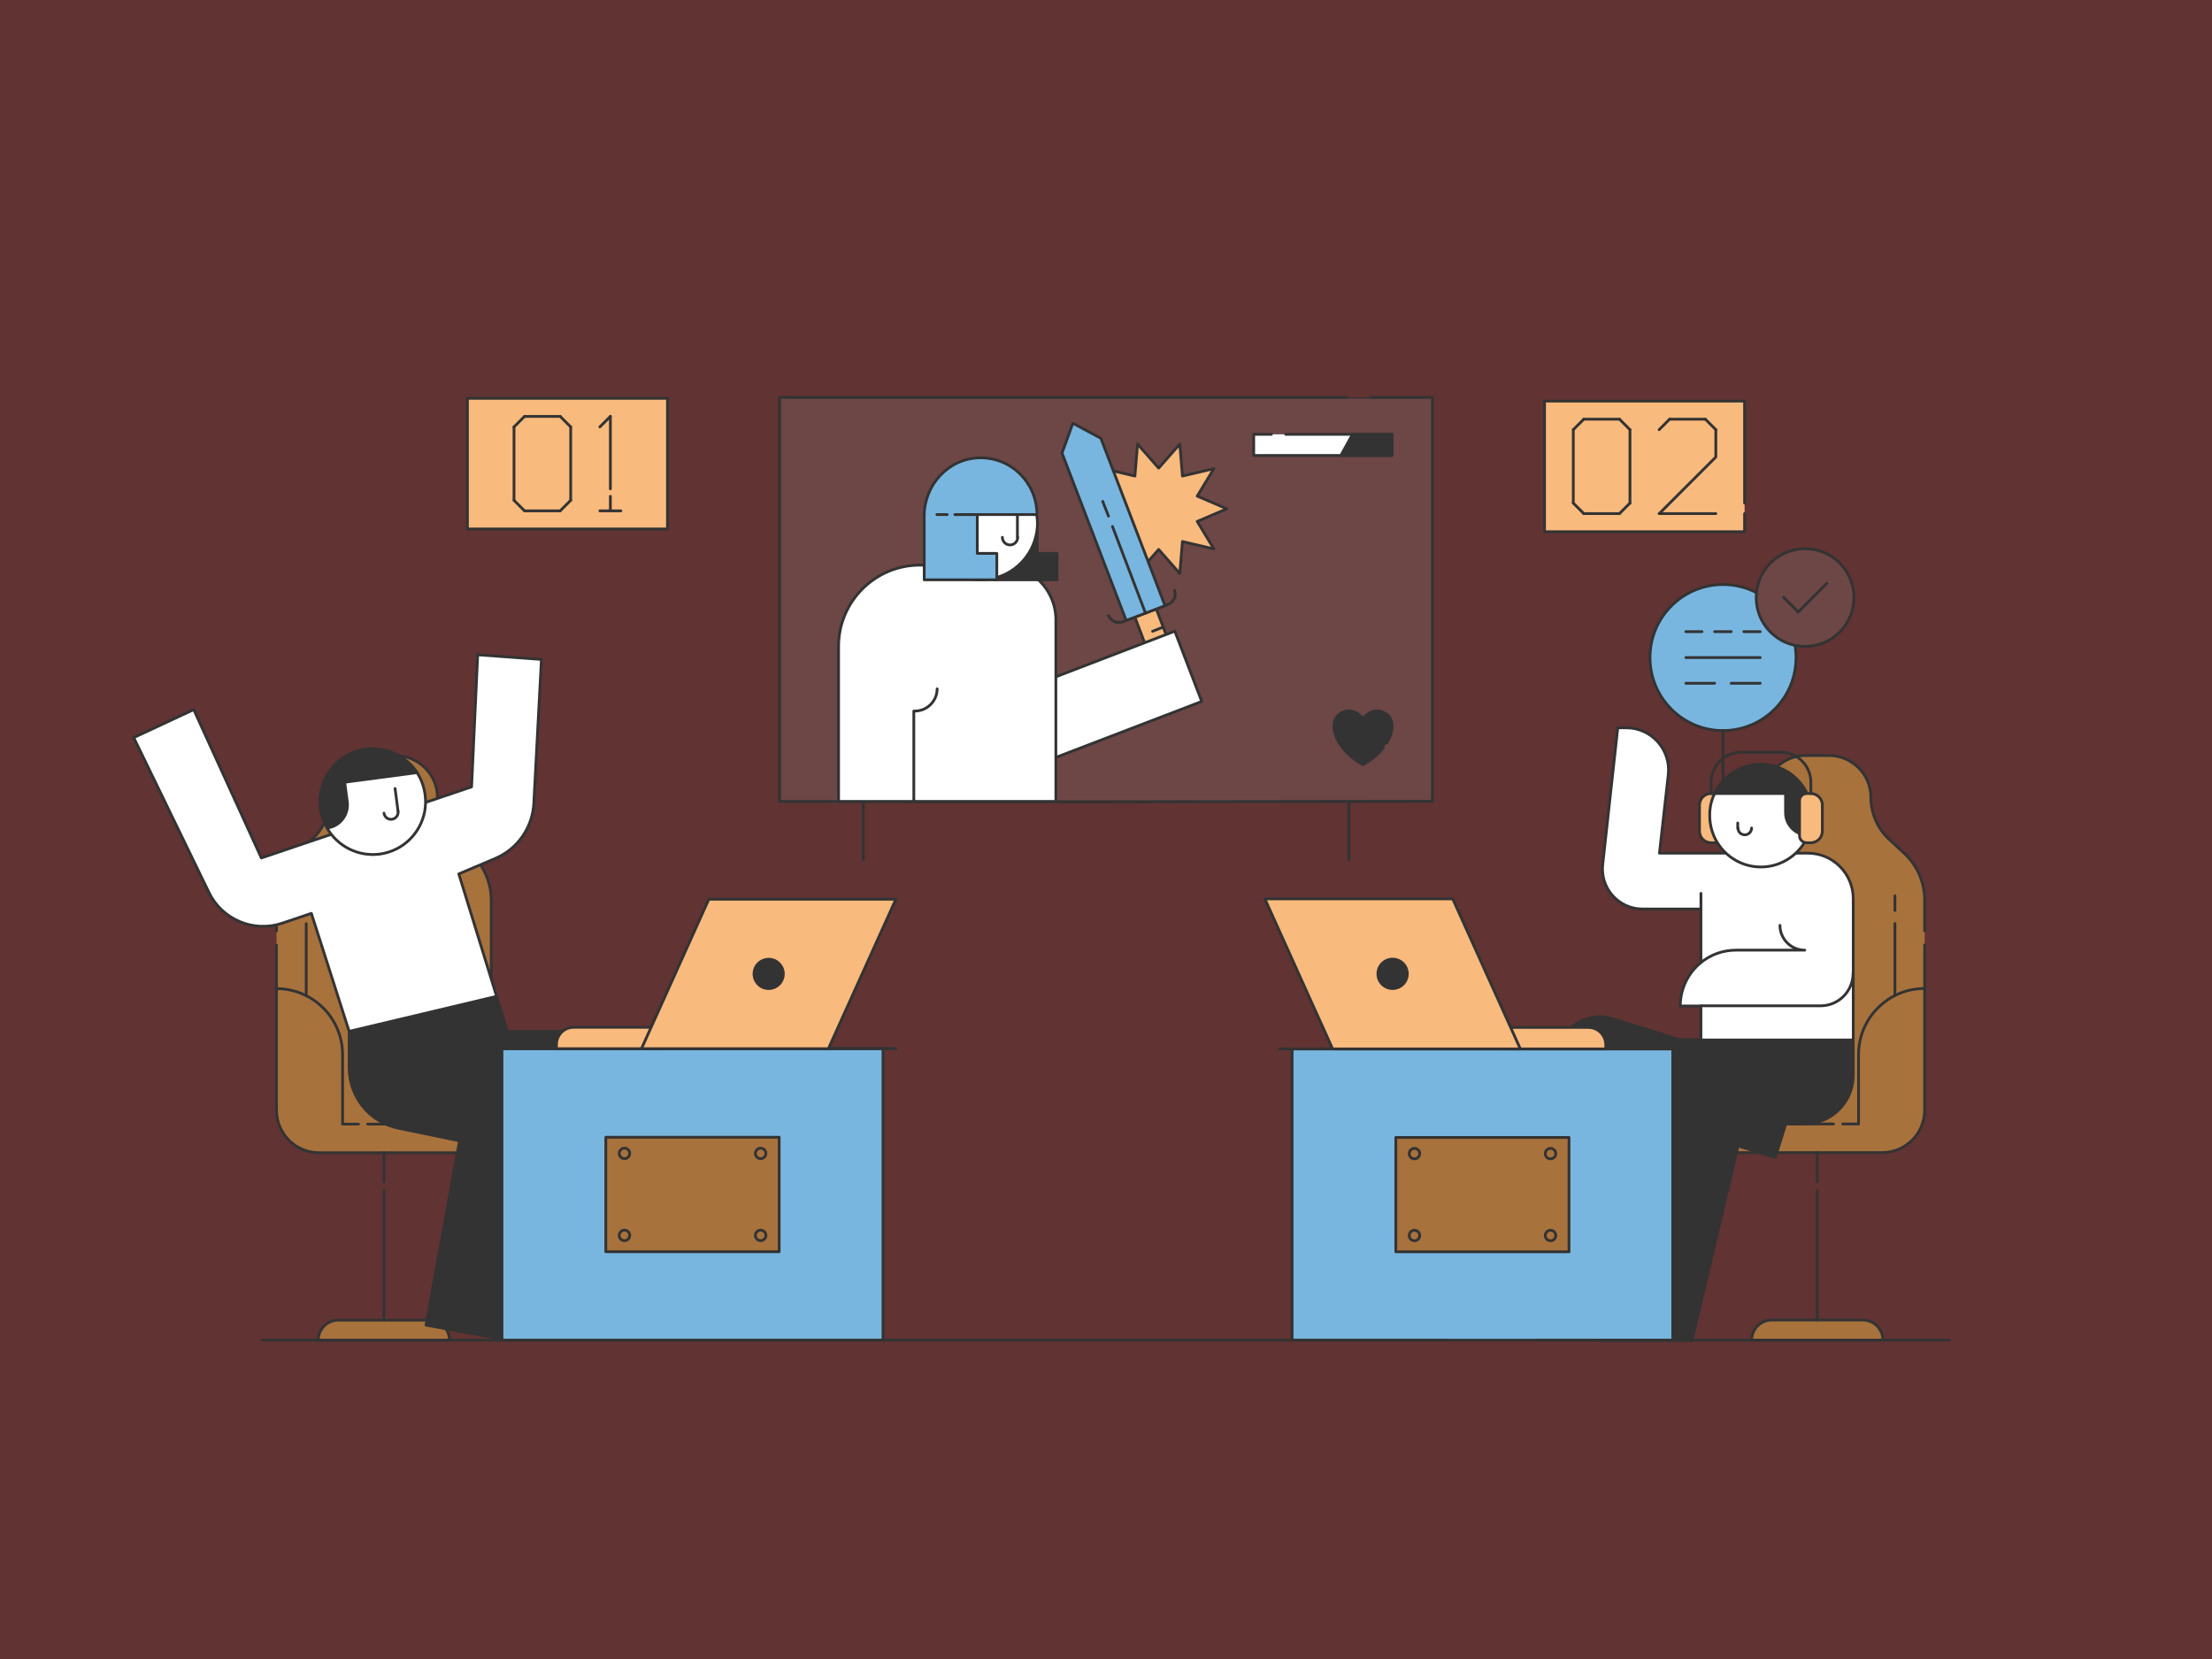 <svg xmlns="http://www.w3.org/2000/svg" height="1200" width="1600" version="1.1" xmlnsXlink="http://www.w3.org/1999/xlink" xmlnsSvgjs="http://svgjs.com/svgjs"><rect fill="#613333ff" width="1600" height="1200"></rect><g><path d="M1420.99 529.29C1393.29 470.03 1328.65 448.41 1270.21 432.63 1192.6 411.47 1111.83 401.65 1031.41 403.64 1008.62 404.22 985.25 405.74 963.27 399.32 912.54 384.59 883.67 335.73 842.41 306.63 791.68 270.98 719.57 252.27 659.37 241.17 586.55 227.61 510.58 225.62 438.57 243.62 353.25 265.13 270.96 321.82 219.42 393 202.82 416.15 191.13 438.35 181.19 465.59 173.01 488.62 169.51 512.34 167.05 537.01 162.96 580.14 169.27 626.07 182.48 666.63 197.68 713.62 219.77 755.93 249.81 793.22 279.96 830.5 319.82 856.8 362.83 871.76 402.81 885.67 446.29 889.18 488.02 889.76 661.82 893.27 837.04 879.71 1009.56 856.1 1088.92 845.23 1172.49 837.28 1248.35 807.48 1309.13 783.63 1368.39 745.06 1404.04 689.31 1426.6 654.01 1438.52 611.34 1432.56 569.85 1430.69 555.01 1426.6 541.45 1420.99 529.29Z" fill="#613333" opacity="1" stroke-width="2" stroke="none"></path></g><g><path d="M482.8 288.1H338.1V382.6H482.8V288.1Z" fill="#f9ba7d" stroke="#333333" stroke-width="2" stroke-linecap="round" stroke-linejoin="round" opacity="1"></path><path d="M412.8 308.8V361.9" stroke="#333333" stroke-width="2" stroke-linecap="round" stroke-linejoin="round" opacity="1" fill="none"></path><path d="M371.8 361.9V308.8" stroke="#333333" stroke-width="2" stroke-linecap="round" stroke-linejoin="round" opacity="1" fill="none"></path><path d="M371.8 308.8L379.4 301.2" stroke="#333333" stroke-width="2" stroke-linecap="round" stroke-linejoin="round" opacity="1" fill="none"></path><path d="M405.2 301.2L412.8 308.8" stroke="#333333" stroke-width="2" stroke-linecap="round" stroke-linejoin="round" opacity="1" fill="none"></path><path d="M412.8 361.9L405.2 369.5" stroke="#333333" stroke-width="2" stroke-linecap="round" stroke-linejoin="round" opacity="1" fill="none"></path><path d="M379.4 369.5L371.8 361.9" stroke="#333333" stroke-width="2" stroke-linecap="round" stroke-linejoin="round" opacity="1" fill="none"></path><path d="M379.4 301.2H405.2" stroke="#333333" stroke-width="2" stroke-linecap="round" stroke-linejoin="round" opacity="1" fill="none"></path><path d="M379.4 369.5H405.2" stroke="#333333" stroke-width="2" stroke-linecap="round" stroke-linejoin="round" opacity="1" fill="none"></path><path d="M441.5 359V369.5" stroke="#333333" stroke-width="2" stroke-linecap="round" stroke-linejoin="round" opacity="1" fill="none"></path><path d="M441.5 301.2V353.6" stroke="#333333" stroke-width="2" stroke-linecap="round" stroke-linejoin="round" opacity="1" fill="none"></path><path d="M433.9 308.8L441.5 301.2" stroke="#333333" stroke-width="2" stroke-linecap="round" stroke-linejoin="round" opacity="1" fill="none"></path><path d="M433.9 369.5H449.1" stroke="#333333" stroke-width="2" stroke-linecap="round" stroke-linejoin="round" opacity="1" fill="none"></path></g><g><path d="M1027.34 288.35H572.81V576.25H1027.34V288.35Z" fill="#ffffff" stroke="#333333" stroke-width="2" stroke-linecap="round" stroke-linejoin="round" opacity="1"></path><path d="M624.45 576.25V621.85" stroke="#333333" stroke-width="2" stroke-linecap="round" stroke-linejoin="round" opacity="1" fill="none"></path><path d="M975.69 576.25V621.85" stroke="#333333" stroke-width="2" stroke-linecap="round" stroke-linejoin="round" opacity="1" fill="none"></path></g><g><path d="M974.08 288.27H563.86V580.54L800.1 579.1 1036.14 579.47V288.27H991.84" fill="#6d4646" opacity="1" stroke-width="2" stroke="none"></path><path d="M974.08 287.43H563.86V579.72L800.1 579.93 1036.14 579.6V287.43H991.84" stroke="#333333" stroke-width="2" stroke-linecap="round" stroke-linejoin="round" opacity="1" fill="none"></path><path d="M1003.1 537.41C1007.88 529.39 1008.26 521.56 1003.87 517.36 993.94 508.96 985.92 519.84 985.92 519.84 985.92 519.84 977.9 508.96 967.96 517.36 960.52 524.43 966.63 542.57 985.92 553.07 992.22 549.64 997.18 545.24 1000.62 540.85" fill="#333333" opacity="1" stroke-width="2" stroke="none"></path><path d="M1003.1 537.41C1007.88 529.39 1008.26 521.56 1003.87 517.36 993.94 508.96 985.92 519.84 985.92 519.84 985.92 519.84 977.9 508.96 967.96 517.36 960.52 524.43 966.63 542.57 985.92 553.07 992.22 549.64 997.18 545.24 1000.62 540.85" stroke="#333333" stroke-width="2" stroke-linecap="round" stroke-linejoin="round" opacity="1" fill="none"></path><path d="M929.96 314.16H1006.92V329.44H906.85V314.16H919.65" fill="#ffffff" opacity="1" stroke-width="2" stroke="none"></path><path d="M929.96 314.16H1006.92V329.44H906.85V314.16H919.65" stroke="#333333" stroke-width="2" stroke-linecap="round" stroke-linejoin="round" opacity="1" fill="none"></path><path d="M969.87 329.44L978.28 314.16H1006.92V329.44H969.87Z" fill="#333333" stroke="#333333" stroke-width="2" stroke-linecap="round" stroke-linejoin="round" opacity="1"></path><path d="M985.73 520.04C985.73 520.04 989.16 524.24 990.12 526.15" stroke="#333333" stroke-width="2" stroke-linecap="round" stroke-linejoin="round" opacity="1" fill="none"></path><path d="M887.37 368.02L865.98 377.18 878.01 397.05 855.29 391.7 853.38 414.81 838.1 397.43 822.82 414.81 820.91 391.7 798.19 397.05 810.22 377.18 788.83 368.02 810.22 358.85 798.19 338.99 820.91 344.34 822.82 321.23 838.1 338.61 853.38 321.23 855.29 344.34 878.01 338.99 865.98 358.85 887.37 368.02Z" fill="#f9ba7d" stroke="#333333" stroke-width="2" stroke-linecap="round" stroke-linejoin="round" opacity="1"></path><path d="M819.58 442.88L835.04 436.96 851.28 479.55 835.81 485.66 819.58 442.88Z" fill="#f9ba7d" stroke="#333333" stroke-width="2" stroke-linecap="round" stroke-linejoin="round" opacity="1"></path><path d="M841.35 453.58L833.71 456.63" stroke="#333333" stroke-width="2" stroke-linecap="round" stroke-linejoin="round" opacity="1" fill="none"></path><path d="M846.31 466.56L834.85 470.95" stroke="#333333" stroke-width="2" stroke-linecap="round" stroke-linejoin="round" opacity="1" fill="none"></path><path d="M801.81 445.17C803.34 449.18 807.93 451.28 811.94 449.76L844.98 437.15C848.99 435.62 851.09 431.04 849.56 427.03" stroke="#333333" stroke-width="2" stroke-linecap="round" stroke-linejoin="round" opacity="1" fill="none"></path><path d="M842.68 438.11L814.61 448.8 768.2 327.72 776.03 306.14 796.28 317.03 842.68 438.11Z" fill="#78b6e0" stroke="#333333" stroke-width="2" stroke-linecap="round" stroke-linejoin="round" opacity="1"></path><path d="M801.81 373.36L797.61 362.67" stroke="#333333" stroke-width="2" stroke-linecap="round" stroke-linejoin="round" opacity="1" fill="none"></path><path d="M828.55 443.45L804.68 380.81" stroke="#333333" stroke-width="2" stroke-linecap="round" stroke-linejoin="round" opacity="1" fill="none"></path><path d="M849.77 456.55L737.61 499.56 757.09 550.38 869.25 507.37 849.77 456.55Z" fill="#ffffff" stroke="#333333" stroke-width="2" stroke-linecap="round" stroke-linejoin="round" opacity="1"></path><path d="M763.73 579.7H606.56V467.59C606.56 435.13 632.91 408.77 665.38 408.77H724.2C745.97 408.77 763.73 426.53 763.73 448.3V579.7Z" fill="#ffffff" stroke="#333333" stroke-width="2" stroke-linecap="round" stroke-linejoin="round" opacity="1"></path><path d="M750.25 400.29V380.43L689.33 372.22V414.81L720.84 419.39H750.25 764.57V400.29H750.25Z" fill="#333333" stroke="#333333" stroke-width="2" stroke-linecap="round" stroke-linejoin="round" opacity="1"></path><path d="M746.43 360.76C746.43 360.76 717.78 335.74 686.85 355.22 680.35 359.23 666.79 372.6 671.57 394.18 677.68 409.08 692.38 419.39 709.38 419.39 727.52 419.39 742.99 407.55 748.34 391.13 749.68 387.12 750.44 382.91 750.44 378.33 750.25 372.22 748.91 366.11 746.43 360.76Z" fill="#ffffff" stroke="#333333" stroke-width="2" stroke-linecap="round" stroke-linejoin="round" opacity="1"></path><path d="M735.93 372.22V388.64" stroke="#333333" stroke-width="2" stroke-linecap="round" stroke-linejoin="round" opacity="1" fill="none"></path><path d="M725.04 388.64C725.04 391.7 727.52 394.18 730.58 394.18 733.64 394.18 736.12 391.7 736.12 388.64" stroke="#333333" stroke-width="2" stroke-linecap="round" stroke-linejoin="round" opacity="1" fill="none"></path><path d="M750.06 371.26C749.49 348.73 731.15 330.59 708.24 331.16 685.89 331.73 668.51 350.83 668.51 373.17V419.39H721.03V400.29H706.9V372.22H749.3C749.49 372.22 750.06 371.84 750.06 371.26Z" fill="#78b6e0" stroke="#333333" stroke-width="2" stroke-linecap="round" stroke-linejoin="round" opacity="1"></path><path d="M706.71 372.22H690.67" stroke="#333333" stroke-width="2" stroke-linecap="round" stroke-linejoin="round" opacity="1" fill="none"></path><path d="M677.68 372.22H685.13" stroke="#333333" stroke-width="2" stroke-linecap="round" stroke-linejoin="round" opacity="1" fill="none"></path><path d="M660.99 578.88V514.31" stroke="#333333" stroke-width="2" stroke-linecap="round" stroke-linejoin="round" opacity="1" fill="none"></path><path d="M677.87 498.26C677.87 507.05 670.61 514.31 661.83 514.31" stroke="#333333" stroke-width="2" stroke-linecap="round" stroke-linejoin="round" opacity="1" fill="none"></path></g><g><path d="M1246.3 528.45C1217.13 528.45 1193.49 504.8 1193.49 475.63 1193.49 446.47 1217.13 422.82 1246.3 422.82 1275.47 422.82 1299.11 446.47 1299.11 475.63 1299.11 504.8 1275.47 528.45 1246.3 528.45Z" fill="#78b6e0" stroke="#333333" stroke-width="2" stroke-linecap="round" stroke-linejoin="round" opacity="1"></path><path d="M1273.2 456.9H1261.37" stroke="#333333" stroke-width="2" stroke-linecap="round" stroke-linejoin="round" opacity="1" fill="none"></path><path d="M1273.2 475.63H1219.4" stroke="#333333" stroke-width="2" stroke-linecap="round" stroke-linejoin="round" opacity="1" fill="none"></path><path d="M1273.2 494.22H1252.21" stroke="#333333" stroke-width="2" stroke-linecap="round" stroke-linejoin="round" opacity="1" fill="none"></path><path d="M1252.21 456.9H1240.24" stroke="#333333" stroke-width="2" stroke-linecap="round" stroke-linejoin="round" opacity="1" fill="none"></path><path d="M1231.09 456.9H1219.4" stroke="#333333" stroke-width="2" stroke-linecap="round" stroke-linejoin="round" opacity="1" fill="none"></path><path d="M1240.24 494.22H1219.4" stroke="#333333" stroke-width="2" stroke-linecap="round" stroke-linejoin="round" opacity="1" fill="none"></path><path d="M1246.3 528.45V561.68C1246.3 578.86 1260.24 592.38 1277 592.38H1291.93" stroke="#333333" stroke-width="2" stroke-linecap="round" stroke-linejoin="round" opacity="1" fill="none"></path></g><g><path d="M1305.66 467.59C1325.19 467.59 1341.01 451.76 1341.01 432.23 1341.01 412.7 1325.19 396.88 1305.66 396.88 1286.12 396.88 1270.3 412.7 1270.3 432.23 1270.3 451.76 1286.12 467.59 1305.66 467.59Z" fill="#6d4646" stroke="#333333" stroke-width="2" stroke-linecap="round" stroke-linejoin="round" opacity="1"></path><path d="M1290.06 431.99L1300.74 442.67 1321.37 421.92" stroke="#333333" stroke-width="2" stroke-linecap="round" stroke-linejoin="round" opacity="1" fill="none"></path></g><g><path d="M200 683.6V803C200 820 213.8 833.8 230.8 833.8H355.4 381C386.8 833.8 391.4 829.1 391.3 823.3 391.2 817.6 386.3 813.2 380.6 813.2H355.3V651.2C355.3 638.4 350 626.2 340.7 617.5L329.5 607.1C321.1 599.3 316.4 588.3 316.4 576.9 316.4 560.2 302.8 546.6 286.1 546.6H269.2C252.5 546.6 238.9 560.2 238.9 576.9 238.9 588.4 234.1 599.3 225.8 607.1L214.6 617.5C205.3 626.2 200 638.4 200 651.2V673.4" fill="#a8723d" opacity="1" stroke-width="2" stroke="none"></path><path d="M200 683.6V803C200 820 213.8 833.8 230.8 833.8H355.4 381C386.8 833.8 391.4 829.1 391.3 823.3 391.2 817.6 386.3 813.2 380.6 813.2H355.3V651.2C355.3 638.4 350 626.2 340.7 617.5L329.5 607.1C321.1 599.3 316.4 588.3 316.4 576.9 316.4 560.2 302.8 546.6 286.1 546.6H269.2C252.5 546.6 238.9 560.2 238.9 576.9 238.9 588.4 234.1 599.3 225.8 607.1L214.6 617.5C205.3 626.2 200 638.4 200 651.2V673.4" stroke="#333333" stroke-width="2" stroke-linecap="round" stroke-linejoin="round" opacity="1" fill="none"></path><path d="M355.3 813.1H265.9" stroke="#333333" stroke-width="2" stroke-linecap="round" stroke-linejoin="round" opacity="1" fill="none"></path><path d="M259.3 813.1H247.8V762.9C247.8 736.5 226.4 715.1 200 715.1" stroke="#333333" stroke-width="2" stroke-linecap="round" stroke-linejoin="round" opacity="1" fill="none"></path><path d="M310.6 954.9H244.7C236.7 954.9 230.2 961.4 230.2 969.4H325.1C325.1 961.4 318.6 954.9 310.6 954.9Z" fill="#a8723d" stroke="#333333" stroke-width="2" stroke-linecap="round" stroke-linejoin="round" opacity="1"></path><path d="M277.7 854.8V833.7" stroke="#333333" stroke-width="2" stroke-linecap="round" stroke-linejoin="round" opacity="1" fill="none"></path><path d="M277.7 954.9V861.3" stroke="#333333" stroke-width="2" stroke-linecap="round" stroke-linejoin="round" opacity="1" fill="none"></path><path d="M221.5 658.7V648.1" stroke="#333333" stroke-width="2" stroke-linecap="round" stroke-linejoin="round" opacity="1" fill="none"></path><path d="M221.5 720.2V668.1" stroke="#333333" stroke-width="2" stroke-linecap="round" stroke-linejoin="round" opacity="1" fill="none"></path></g><g><path d="M189.04 620.6L140.14 513.29 96.73 533.52 151.13 645.52C160.64 665.22 183.42 674.73 204.18 667.76L225.22 660.66 252.55 746H347.27L359.19 720.68 331.86 632.12 358.12 621C374.33 614.17 385.19 598.63 386.12 581.08L391.62 476.98 345.53 473.63 341.11 569.16 189.04 620.6Z" fill="#ffffff" stroke="#333333" stroke-width="2" stroke-linecap="round" stroke-linejoin="round" opacity="1"></path><path d="M359.19 720.68L366.96 746H401.8C422.03 746 440.79 756.32 451.5 773.47L530.55 899.41 477.49 932.77 399.12 808.7 369.78 969.74 308.15 958.49 332.4 825.18 288.19 816.07C267.42 811.79 252.55 793.57 252.55 772.26V746L359.19 720.68Z" fill="#333333" stroke="#333333" stroke-width="2" stroke-linecap="round" stroke-linejoin="round" opacity="1"></path><path d="M301.72 558.97C301.72 558.97 272.24 539.28 245.98 561.25 240.49 565.81 229.64 579.74 236.61 599.03 244.11 612.03 258.85 619.8 274.65 617.79 291.54 615.51 304.26 602.65 307.21 586.84 307.88 582.96 308.01 578.94 307.48 574.92 306.68 568.89 304.67 563.53 301.72 558.97Z" fill="#ffffff" stroke="#333333" stroke-width="2" stroke-linecap="round" stroke-linejoin="round" opacity="1"></path><path d="M285.77 570.36L287.92 586.84" stroke="#333333" stroke-width="2" stroke-linecap="round" stroke-linejoin="round" opacity="1" fill="none"></path><path d="M277.74 588.18C278.14 590.99 280.68 593 283.5 592.6 286.31 592.2 288.32 589.65 287.92 586.84" stroke="#333333" stroke-width="2" stroke-linecap="round" stroke-linejoin="round" opacity="1" fill="none"></path><path d="M264.61 541.82C249.47 543.83 237.68 554.42 233.26 567.95 231.51 573.17 230.98 578.94 231.78 584.7 232.32 588.85 233.52 592.6 235.27 596.22 235.67 597.16 236.2 598.09 236.74 598.9 245.98 597.69 252.41 589.25 251.21 580.01L249.33 565.81 301.85 558.84C293.81 547.05 279.75 539.95 264.61 541.82Z" fill="#333333" stroke="#333333" stroke-width="2" stroke-linecap="round" stroke-linejoin="round" opacity="1"></path><path d="M332.4 825.18L335.08 810.71" stroke="#333333" stroke-width="2" stroke-linecap="round" stroke-linejoin="round" opacity="1" fill="none"></path><path d="M355.44 760.34L339.1 756.86" stroke="#333333" stroke-width="2" stroke-linecap="round" stroke-linejoin="round" opacity="1" fill="none"></path><path d="M399.12 808.7C402.74 787.54 388.94 767.31 367.9 762.89L364.95 762.22" stroke="#333333" stroke-width="2" stroke-linecap="round" stroke-linejoin="round" opacity="1" fill="none"></path></g><g><path d="M1392.15 683.5V802.91C1392.15 819.91 1378.35 833.71 1361.35 833.71H1236.74 1211.14C1205.34 833.71 1200.74 829.01 1200.84 823.21 1200.94 817.51 1205.84 813.11 1211.54 813.11H1236.84V651.1C1236.84 638.3 1242.14 626.1 1251.44 617.4L1262.64 607C1271.04 599.2 1275.74 588.2 1275.74 576.8 1275.74 560.1 1289.35 546.49 1306.05 546.49H1322.95C1339.65 546.49 1353.25 560.1 1353.25 576.8 1353.25 588.3 1358.05 599.2 1366.35 607L1377.55 617.4C1386.85 626.1 1392.15 638.3 1392.15 651.1V673.3" fill="#a8723d" opacity="1" stroke-width="2" stroke="none"></path><path d="M1392.15 683.5V802.91C1392.15 819.91 1378.35 833.71 1361.35 833.71H1236.74 1211.14C1205.34 833.71 1200.74 829.01 1200.84 823.21 1200.94 817.51 1205.84 813.11 1211.54 813.11H1236.84V651.1C1236.84 638.3 1242.14 626.1 1251.44 617.4L1262.64 607C1271.04 599.2 1275.74 588.2 1275.74 576.8 1275.74 560.1 1289.35 546.49 1306.05 546.49H1322.95C1339.65 546.49 1353.25 560.1 1353.25 576.8 1353.25 588.3 1358.05 599.2 1366.35 607L1377.55 617.4C1386.85 626.1 1392.15 638.3 1392.15 651.1V673.3" stroke="#333333" stroke-width="2" stroke-linecap="round" stroke-linejoin="round" opacity="1" fill="none"></path><path d="M1236.84 813.01H1326.25" stroke="#333333" stroke-width="2" stroke-linecap="round" stroke-linejoin="round" opacity="1" fill="none"></path><path d="M1332.85 813.01H1344.35V762.81C1344.35 736.41 1365.75 715 1392.15 715" stroke="#333333" stroke-width="2" stroke-linecap="round" stroke-linejoin="round" opacity="1" fill="none"></path><path d="M1281.54 954.82H1347.45C1355.45 954.82 1361.95 961.32 1361.95 969.32H1267.04C1267.04 961.32 1273.54 954.82 1281.54 954.82Z" fill="#a8723d" stroke="#333333" stroke-width="2" stroke-linecap="round" stroke-linejoin="round" opacity="1"></path><path d="M1314.45 854.71V833.61" stroke="#333333" stroke-width="2" stroke-linecap="round" stroke-linejoin="round" opacity="1" fill="none"></path><path d="M1314.45 954.82V861.21" stroke="#333333" stroke-width="2" stroke-linecap="round" stroke-linejoin="round" opacity="1" fill="none"></path><path d="M1370.65 658.6V648" stroke="#333333" stroke-width="2" stroke-linecap="round" stroke-linejoin="round" opacity="1" fill="none"></path><path d="M1370.65 720.1V668" stroke="#333333" stroke-width="2" stroke-linecap="round" stroke-linejoin="round" opacity="1" fill="none"></path></g><g><path d="M1199.28 812.89H1305.42C1324.78 812.89 1340.5 797.17 1340.5 777.81V752.09L1284.5 740.92 1230.33 752.09H1199.28V812.89Z" fill="#333333" stroke="#333333" stroke-width="2" stroke-linecap="round" stroke-linejoin="round" opacity="1"></path><path d="M1307.63 617.11H1239.81 1230.33 1200.32L1206.69 560.47C1208.77 542.29 1194.61 526.44 1176.29 526.44H1170.18L1159.27 625.43C1157.45 642.58 1170.83 657.52 1188.11 657.52H1230.33V696.23C1221.24 703.64 1215.39 714.94 1215.39 727.67H1230.33V752.22H1340.5V650.11C1340.5 631.79 1325.69 617.11 1307.63 617.11Z" fill="#ffffff" stroke="#333333" stroke-width="2" stroke-linecap="round" stroke-linejoin="round" opacity="1"></path><path d="M1230.33 657.52V646.21" stroke="#333333" stroke-width="2" stroke-linecap="round" stroke-linejoin="round" opacity="1" fill="none"></path><path d="M1240.59 609.58H1237.61C1233.06 609.58 1229.29 605.81 1229.29 601.26V582.3C1229.29 577.75 1233.06 573.98 1237.61 573.98H1240.59C1243.45 573.98 1245.79 576.32 1245.79 579.18V604.38C1245.92 607.24 1243.58 609.58 1240.59 609.58Z" fill="#f9ba7d" stroke="#333333" stroke-width="2" stroke-linecap="round" stroke-linejoin="round" opacity="1"></path><path d="M1240.2 573.98C1240.2 573.98 1266.06 551.38 1294.12 569.05 1299.96 572.68 1312.18 584.64 1307.89 604.25 1302.3 617.63 1289.05 627.12 1273.72 627.12 1257.22 627.12 1243.32 616.33 1238.52 601.52 1237.35 597.89 1236.7 593.99 1236.7 590.09 1236.57 584.25 1237.87 578.79 1240.2 573.98Z" fill="#ffffff" stroke="#333333" stroke-width="2" stroke-linecap="round" stroke-linejoin="round" opacity="1"></path><path d="M1256.96 595.29V598.93" stroke="#333333" stroke-width="2" stroke-linecap="round" stroke-linejoin="round" opacity="1" fill="none"></path><path d="M1266.97 598.93C1266.97 601.65 1264.76 603.86 1262.03 603.86 1259.3 603.86 1257.09 601.65 1257.09 598.93" stroke="#333333" stroke-width="2" stroke-linecap="round" stroke-linejoin="round" opacity="1" fill="none"></path><path d="M1273.59 552.81C1288.4 552.81 1301.13 561.38 1307.11 573.98 1309.45 578.79 1310.75 584.25 1310.75 589.96 1310.75 593.99 1310.1 597.89 1308.93 601.39 1308.67 602.3 1308.28 603.21 1307.89 604.12 1298.92 604.12 1291.52 596.85 1291.52 587.75V573.98H1240.2C1246.18 561.51 1258.91 552.81 1273.59 552.81Z" fill="#333333" stroke="#333333" stroke-width="2" stroke-linecap="round" stroke-linejoin="round" opacity="1"></path><path d="M1306.85 609.58H1309.84C1314.38 609.58 1318.15 605.81 1318.15 601.26V582.3C1318.15 577.75 1314.38 573.98 1309.84 573.98H1306.85C1303.99 573.98 1301.65 576.32 1301.65 579.18V604.38C1301.52 607.24 1303.86 609.58 1306.85 609.58Z" fill="#f9ba7d" stroke="#333333" stroke-width="2" stroke-linecap="round" stroke-linejoin="round" opacity="1"></path><path d="M1309.84 573.98V565.8C1309.84 553.85 1300.09 544.1 1288.14 544.1H1259.43C1247.48 544.1 1237.74 553.85 1237.74 565.8V573.98" stroke="#333333" stroke-width="2" stroke-linecap="round" stroke-linejoin="round" opacity="1" fill="none"></path><path d="M1156.8 969.56L1197.98 796.52H1264.89L1223.84 969.56H1156.8Z" fill="#333333" stroke="#333333" stroke-width="2" stroke-linecap="round" stroke-linejoin="round" opacity="1"></path><path d="M1284.11 837.31L1147.97 794.83C1131.99 789.9 1123.02 772.75 1127.96 756.77 1132.9 740.79 1150.05 731.83 1166.02 736.76L1302.17 779.24 1284.11 837.31Z" fill="#333333" stroke="#333333" stroke-width="2" stroke-linecap="round" stroke-linejoin="round" opacity="1"></path><path d="M1230.33 727.54H1316.85C1329.84 727.54 1340.37 717.02 1340.37 704.02" stroke="#333333" stroke-width="2" stroke-linecap="round" stroke-linejoin="round" opacity="1" fill="none"></path><path d="M1230.33 696.23C1237.22 690.64 1246.05 687.27 1255.66 687.27H1305.42C1295.55 687.27 1287.49 679.21 1287.49 669.34" stroke="#333333" stroke-width="2" stroke-linecap="round" stroke-linejoin="round" opacity="1" fill="none"></path></g><g><path d="M638.7 758.5H363.1V969.4H638.7V758.5Z" fill="#78b6e0" stroke="#333333" stroke-width="2" stroke-linecap="round" stroke-linejoin="round" opacity="1"></path><path d="M353.9 758.5H648" stroke="#333333" stroke-width="2" stroke-linecap="round" stroke-linejoin="round" opacity="1" fill="none"></path><path d="M563.6 822.6H438.2V905.4H563.6V822.6Z" fill="#a8723d" stroke="#333333" stroke-width="2" stroke-linecap="round" stroke-linejoin="round" opacity="1"></path><path d="M451.7 838.1C453.8 838.1 455.5 836.4 455.5 834.3 455.5 832.2 453.8 830.5 451.7 830.5 449.6 830.5 447.9 832.2 447.9 834.3 447.9 836.4 449.6 838.1 451.7 838.1Z" fill="#a8723d" stroke="#333333" stroke-width="2" stroke-linecap="round" stroke-linejoin="round" opacity="1"></path><path d="M451.7 897.4C453.8 897.4 455.5 895.7 455.5 893.6 455.5 891.5 453.8 889.8 451.7 889.8 449.6 889.8 447.9 891.5 447.9 893.6 447.9 895.7 449.6 897.4 451.7 897.4Z" fill="#a8723d" stroke="#333333" stroke-width="2" stroke-linecap="round" stroke-linejoin="round" opacity="1"></path><path d="M550.2 838.1C552.3 838.1 554 836.4 554 834.3 554 832.2 552.3 830.5 550.2 830.5 548.1 830.5 546.4 832.2 546.4 834.3 546.4 836.4 548.1 838.1 550.2 838.1Z" fill="#a8723d" stroke="#333333" stroke-width="2" stroke-linecap="round" stroke-linejoin="round" opacity="1"></path><path d="M550.2 897.4C552.3 897.4 554 895.7 554 893.6 554 891.5 552.3 889.8 550.2 889.8 548.1 889.8 546.4 891.5 546.4 893.6 546.4 895.7 548.1 897.4 550.2 897.4Z" fill="#a8723d" stroke="#333333" stroke-width="2" stroke-linecap="round" stroke-linejoin="round" opacity="1"></path></g><g><path d="M485.1 743.05H415C408.1 743.05 402.5 748.65 402.5 755.55V758.55H478.2L485.1 743.05Z" fill="#f9ba7d" stroke="#333333" stroke-width="2" stroke-linecap="round" stroke-linejoin="round" opacity="1"></path><path d="M648 650.45H512.7L464 758.55H599.2L648 650.45Z" fill="#f9ba7d" stroke="#333333" stroke-width="2" stroke-linecap="round" stroke-linejoin="round" opacity="1"></path><path d="M556 715.05C561.85 715.05 566.6 710.3 566.6 704.45 566.6 698.6 561.85 693.85 556 693.85 550.15 693.85 545.4 698.6 545.4 704.45 545.4 710.3 550.15 715.05 556 715.05Z" fill="#333333" stroke="#333333" stroke-width="2" stroke-linecap="round" stroke-linejoin="round" opacity="1"></path></g><g><path d="M1261.9 363.9V290.1H1117.2V384.6H1261.9V371.5" fill="#f9ba7d" opacity="1" stroke-width="2" stroke="none"></path><path d="M1261.9 363.9V290.1H1117.2V384.6H1261.9V371.5" stroke="#333333" stroke-width="2" stroke-linecap="round" stroke-linejoin="round" opacity="1" fill="none"></path><path d="M1179 310.8V363.9" stroke="#333333" stroke-width="2" stroke-linecap="round" stroke-linejoin="round" opacity="1" fill="none"></path><path d="M1138 363.9V310.8" stroke="#333333" stroke-width="2" stroke-linecap="round" stroke-linejoin="round" opacity="1" fill="none"></path><path d="M1138 310.8L1145.6 303.2" stroke="#333333" stroke-width="2" stroke-linecap="round" stroke-linejoin="round" opacity="1" fill="none"></path><path d="M1171.4 303.2L1179 310.8" stroke="#333333" stroke-width="2" stroke-linecap="round" stroke-linejoin="round" opacity="1" fill="none"></path><path d="M1179 363.9L1171.4 371.5" stroke="#333333" stroke-width="2" stroke-linecap="round" stroke-linejoin="round" opacity="1" fill="none"></path><path d="M1145.6 371.5L1138 363.9" stroke="#333333" stroke-width="2" stroke-linecap="round" stroke-linejoin="round" opacity="1" fill="none"></path><path d="M1145.6 303.2H1171.4" stroke="#333333" stroke-width="2" stroke-linecap="round" stroke-linejoin="round" opacity="1" fill="none"></path><path d="M1145.6 371.5H1171.4" stroke="#333333" stroke-width="2" stroke-linecap="round" stroke-linejoin="round" opacity="1" fill="none"></path><path d="M1200.1 310.8L1207.7 303.2" stroke="#333333" stroke-width="2" stroke-linecap="round" stroke-linejoin="round" opacity="1" fill="none"></path><path d="M1233.5 303.2L1241.1 310.8" stroke="#333333" stroke-width="2" stroke-linecap="round" stroke-linejoin="round" opacity="1" fill="none"></path><path d="M1207.7 303.2H1233.5" stroke="#333333" stroke-width="2" stroke-linecap="round" stroke-linejoin="round" opacity="1" fill="none"></path><path d="M1200.1 371.5H1241.1" stroke="#333333" stroke-width="2" stroke-linecap="round" stroke-linejoin="round" opacity="1" fill="none"></path><path d="M1241.1 310.8V330.6L1200.2 371.5" stroke="#333333" stroke-width="2" stroke-linecap="round" stroke-linejoin="round" opacity="1" fill="none"></path></g><g><path d="M1209.94 758.71H934.61V969.4H1209.94V758.71Z" fill="#78b6e0" stroke="#333333" stroke-width="2" stroke-linecap="round" stroke-linejoin="round" opacity="1"></path><path d="M925.42 758.71H1219.23" stroke="#333333" stroke-width="2" stroke-linecap="round" stroke-linejoin="round" opacity="1" fill="none"></path><path d="M1134.91 822.75H1009.64V905.46H1134.91V822.75Z" fill="#a8723d" stroke="#333333" stroke-width="2" stroke-linecap="round" stroke-linejoin="round" opacity="1"></path><path d="M1023.12 838.23C1025.22 838.23 1026.92 836.53 1026.92 834.43 1026.92 832.34 1025.22 830.64 1023.12 830.64 1021.03 830.64 1019.33 832.34 1019.33 834.43 1019.33 836.53 1021.03 838.23 1023.12 838.23Z" fill="#a8723d" stroke="#333333" stroke-width="2" stroke-linecap="round" stroke-linejoin="round" opacity="1"></path><path d="M1023.12 897.47C1025.22 897.47 1026.92 895.77 1026.92 893.67 1026.92 891.58 1025.22 889.88 1023.12 889.88 1021.03 889.88 1019.33 891.58 1019.33 893.67 1019.33 895.77 1021.03 897.47 1023.12 897.47Z" fill="#a8723d" stroke="#333333" stroke-width="2" stroke-linecap="round" stroke-linejoin="round" opacity="1"></path><path d="M1121.53 838.23C1123.62 838.23 1125.32 836.53 1125.32 834.43 1125.32 832.34 1123.62 830.64 1121.53 830.64 1119.43 830.64 1117.73 832.34 1117.73 834.43 1117.73 836.53 1119.43 838.23 1121.53 838.23Z" fill="#a8723d" stroke="#333333" stroke-width="2" stroke-linecap="round" stroke-linejoin="round" opacity="1"></path><path d="M1121.53 897.47C1123.62 897.47 1125.32 895.77 1125.32 893.67 1125.32 891.58 1123.62 889.88 1121.53 889.88 1119.43 889.88 1117.73 891.58 1117.73 893.67 1117.73 895.77 1119.43 897.47 1121.53 897.47Z" fill="#a8723d" stroke="#333333" stroke-width="2" stroke-linecap="round" stroke-linejoin="round" opacity="1"></path></g><g><path d="M1078.52 743.17H1148.92C1155.85 743.17 1161.47 748.79 1161.47 755.72V758.73H1085.45L1078.52 743.17Z" fill="#f9ba7d" stroke="#333333" stroke-width="2" stroke-linecap="round" stroke-linejoin="round" opacity="1"></path><path d="M914.92 650.17H1050.8L1099.71 758.73H963.93L914.92 650.17Z" fill="#f9ba7d" stroke="#333333" stroke-width="2" stroke-linecap="round" stroke-linejoin="round" opacity="1"></path><path d="M1007.31 715.05C1001.44 715.05 996.67 710.28 996.67 704.4 996.67 698.53 1001.44 693.76 1007.31 693.76 1013.19 693.76 1017.96 698.53 1017.96 704.4 1017.96 710.28 1013.19 715.05 1007.31 715.05Z" fill="#333333" stroke="#333333" stroke-width="2" stroke-linecap="round" stroke-linejoin="round" opacity="1"></path></g><g><path d="M1111.25 969.4L1409.98 969.4" stroke="#333333" stroke-width="2" stroke-linecap="round" stroke-linejoin="round" opacity="1" fill="none"></path><path d="M190.02 969.4L1046.75 969.4" stroke="#333333" stroke-width="2" stroke-linecap="round" stroke-linejoin="round" opacity="1" fill="none"></path></g></svg>